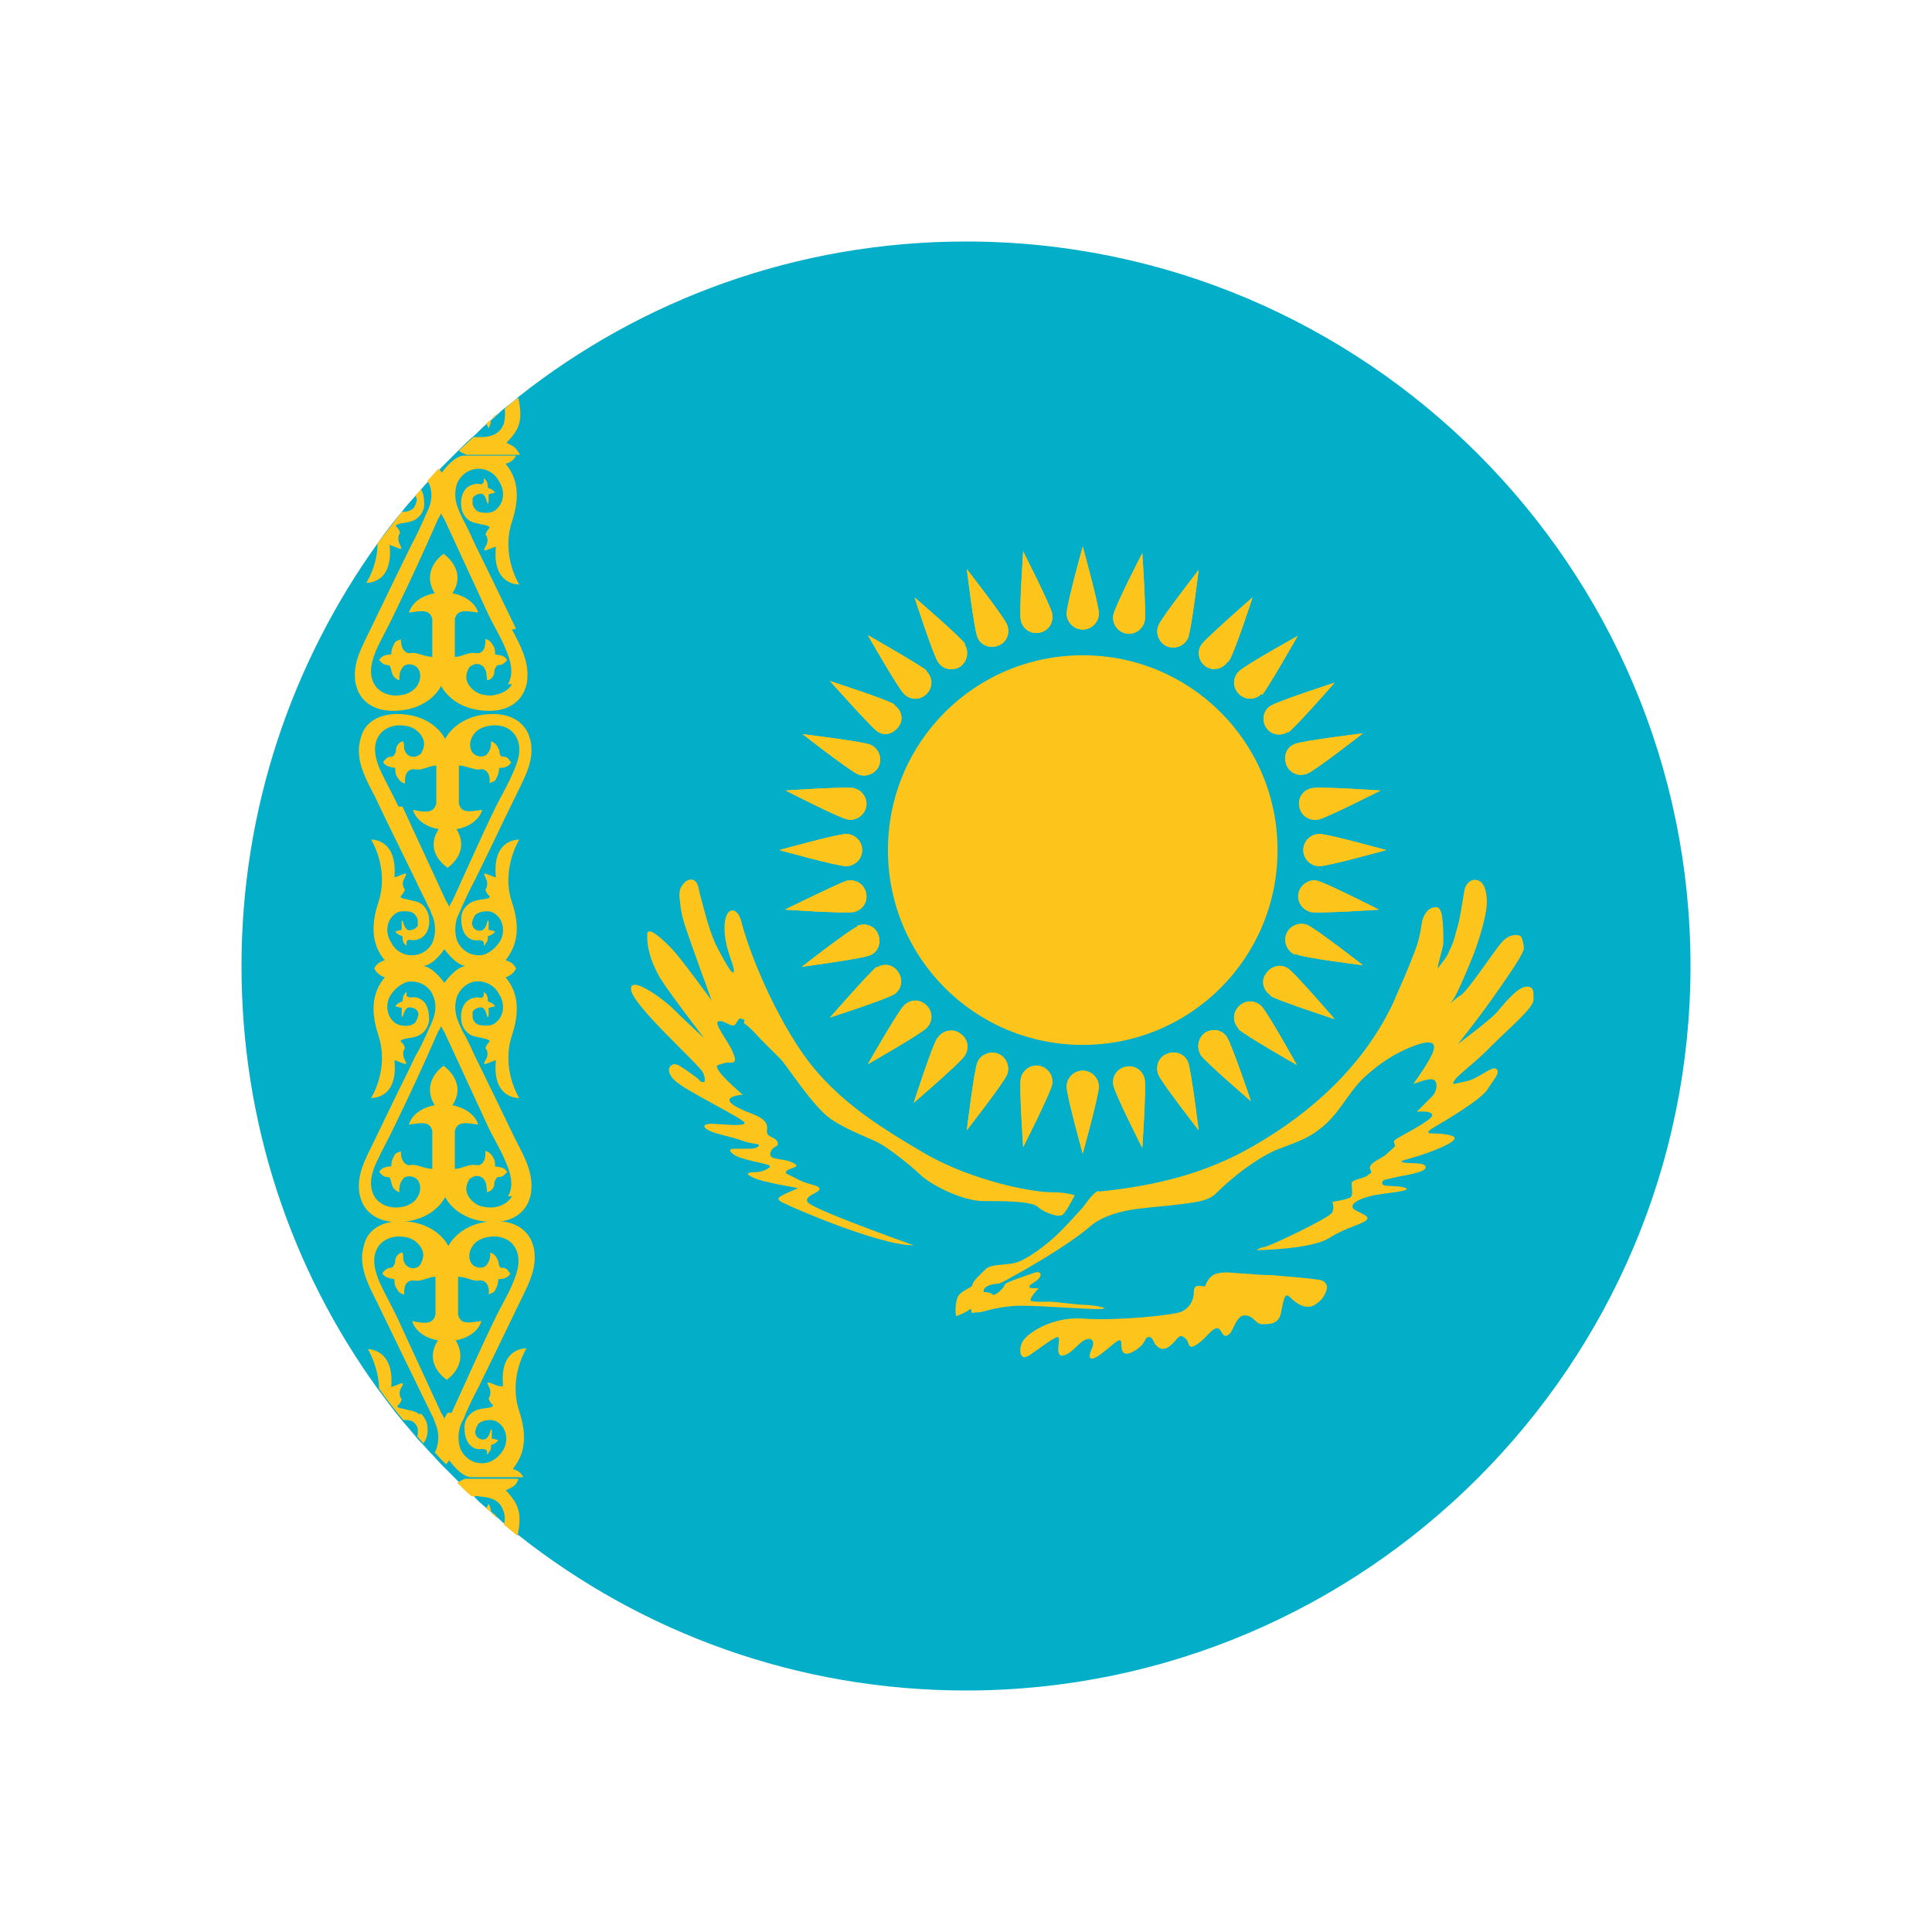 <?xml version="1.0" encoding="UTF-8"?>
<svg id="Layer_1" data-name="Layer 1" xmlns="http://www.w3.org/2000/svg" viewBox="0 0 24 24">
  <defs>
    <style>
      .cls-1 {
        fill: #03aec9;
      }

      .cls-1, .cls-2, .cls-3, .cls-4 {
        stroke-width: 0px;
      }

      .cls-2 {
        fill: #000;
      }

      .cls-3 {
        fill: none;
      }

      .cls-4 {
        fill: #fdc41b;
      }
    </style>
  </defs>
  <rect class="cls-3" width="24" height="24"/>
  <g>
    <path class="cls-2" d="M16.71,7.34c2.92,2.92,3.18,7.42.57,10.03-2.61,2.61-7.11,2.35-10.03-.57-2.92-2.92-3.18-7.42-.57-10.03,2.61-2.61,7.11-2.35,10.03.57Z"/>
    <g>
      <g>
        <path class="cls-1" d="M21,12c0,4.96-4.04,9-9,9-2.1,0-4.03-.72-5.56-1.93-.06-.04-.12-.09-.17-.14-.03-.02-.06-.05-.08-.07-.03-.02-.06-.05-.08-.07-.02-.02-.04-.03-.06-.05-.06-.05-.12-.1-.17-.16s-.12-.11-.18-.17c-.07-.07-.14-.14-.21-.21-.05-.05-.09-.1-.14-.15-.04-.04-.07-.08-.11-.12-.03-.03-.06-.06-.08-.09-.06-.07-.11-.13-.17-.2-.11-.13-.2-.26-.3-.39-1.07-1.48-1.69-3.29-1.69-5.25s.63-3.77,1.69-5.25c.09-.13.19-.26.3-.39h0c.05-.07.11-.13.17-.2.03-.03.05-.06.08-.09.03-.04.07-.08.11-.12.05-.05.09-.1.14-.15.07-.07.14-.14.21-.21.06-.06.12-.12.18-.17.06-.05.11-.11.17-.16.02-.02.04-.03.06-.05h0s0,0,0,0c.03-.02.05-.05.08-.07.03-.03.05-.05.08-.07.06-.05.12-.09.17-.14,1.53-1.21,3.46-1.93,5.56-1.93,4.96,0,9,4.04,9,9Z"/>
        <g>
          <g>
            <path class="cls-4" d="M6.11,13.55c-.07-.14-.14-.29-.21-.43-.05-.11-.1-.22-.16-.32-.01-.03-.03-.06-.04-.09,0,0,0,0,0,0-.05-.11-.06-.23-.02-.34.06-.13.19-.21.33-.17.08.02.15.07.19.15.07.11.06.23,0,.31-.04.05-.08.08-.15.08-.05,0-.12,0-.15-.04-.02-.02-.03-.05-.03-.07,0-.02,0-.04,0-.06.02-.04.09-.07.13-.05.04.03.04.09.06.12,0,0,.01-.02.01-.03,0-.01,0-.02,0-.03,0-.01,0-.03,0-.04,0-.01,0-.02,0-.02,0,0,.08-.02.08-.02s-.02-.04-.09-.06c0-.02,0-.05-.01-.07,0-.01-.01-.02-.02-.03,0,0-.02-.02-.02-.02,0,.01,0,.03,0,.04-.01.04-.04.04-.07.03-.06,0-.12.02-.16.07-.04.05-.06.13-.05.2,0,.06.03.13.08.17.05.05.13.05.2.07.01,0,.09.02.07.04-.04.04-.05.08-.05.08,0,0,.06.06,0,.15-.05.09.03.03.13,0-.05.49.29.47.29.47,0,0-.23-.36-.09-.78.14-.42,0-.62-.08-.72.1-.03.13-.11.13-.11,0,0-.03-.08-.13-.1.08-.11.22-.31.08-.72s.09-.78.09-.78c0,0-.34-.02-.29.47-.1-.03-.18-.09-.13,0,.05.09,0,.15,0,.15,0,0,.01.05.05.08.02.03-.06.04-.07.04-.07.01-.15.02-.2.07-.05.04-.08.1-.08.17,0,.07.01.14.05.2.04.05.09.08.16.07.03,0,.06,0,.07.03,0,.01,0,.03,0,.04,0,0,.02-.02.02-.02,0-.01.01-.02.02-.03.01-.02.01-.05.01-.07.07-.02.09-.06.09-.06,0,0-.07-.02-.08-.02-.01,0,0,0,0-.02s0-.03,0-.04c0-.01,0-.02,0-.04,0,0-.01-.02-.01-.02-.01.03-.02.09-.06.12-.04.03-.12,0-.13-.05-.01-.02-.01-.04,0-.06,0-.02.02-.05.03-.07.04-.04.1-.05.15-.05.06,0,.11.03.15.08.06.08.07.21,0,.31-.05.07-.11.12-.19.15-.14.03-.27-.04-.33-.17-.04-.11-.03-.24.02-.34t0,0s.03-.06.04-.09c.05-.11.1-.22.16-.33.07-.14.14-.29.21-.43.1-.21.2-.42.3-.62.09-.19.21-.39.19-.61,0-.05-.02-.11-.04-.16-.08-.17-.25-.24-.43-.24-.46,0-.6.31-.6.31,0,0-.14-.31-.6-.31-.18,0-.36.07-.43.24-.02.05-.03.1-.04.16-.02.22.09.42.19.61.1.21.2.42.3.62.07.14.14.29.21.43.05.11.11.22.16.33.02.03.03.06.04.09t0,0c.05.1.06.23.02.34-.05.13-.19.2-.33.17-.08-.02-.15-.07-.19-.15-.07-.11-.06-.23,0-.31.04-.05.08-.08.15-.08.05,0,.12,0,.15.05.02.02.03.05.03.07,0,.02,0,.04,0,.06-.02.04-.1.07-.13.05-.04-.03-.05-.09-.06-.12,0,0-.01.02-.01.02,0,.01,0,.02,0,.04,0,.01,0,.03,0,.04s0,.02,0,.02c0,0-.08.02-.08.02,0,0,.02.04.09.06,0,.02,0,.05.01.07,0,.01.01.02.02.03,0,0,.02.02.02.02,0-.01,0-.03,0-.04,0-.04.04-.04.07-.03.06,0,.12-.02.16-.07.04-.05.06-.13.05-.2,0-.06-.04-.13-.08-.17-.06-.05-.14-.05-.2-.07-.01,0-.09-.01-.07-.04.04-.04.05-.08.05-.08,0,0-.06-.06,0-.15.05-.09-.03-.03-.13,0,.04-.49-.29-.47-.29-.47,0,0,.23.36.09.78-.14.42,0,.62.08.72-.1.02-.13.1-.13.1,0,0,.03.08.13.11-.08.1-.22.3-.08.72.14.42-.09.78-.09.78,0,0,.34.02.29-.47.1.03.18.09.13,0-.05-.09,0-.15,0-.15,0,0-.01-.05-.05-.08-.02-.02.06-.04.07-.04.07-.01.15-.02.2-.07.05-.04.08-.11.08-.17,0-.07-.01-.14-.05-.2-.04-.05-.1-.08-.16-.07-.03,0-.07,0-.07-.03,0-.01,0-.03,0-.04,0,0-.02.02-.02.02,0,.01-.01.02-.02.03,0,.02-.01.05-.01.07-.07.02-.09.06-.09.06s.07.02.08.02c.01,0,0,0,0,.02,0,.01,0,.03,0,.04,0,.01,0,.02,0,.03,0,0,.01.03.01.03.01-.03.02-.09.06-.12.04-.02.12.01.13.05.01.02.01.04,0,.06,0,.02-.02.05-.03.07-.04.04-.1.05-.15.04-.06,0-.11-.03-.15-.08-.06-.08-.07-.21,0-.31.05-.07.11-.12.19-.15.14-.03.28.04.33.17.05.11.03.23-.02.34,0,0,0,0,0,0-.01.03-.03.06-.04.09-.05.11-.1.22-.16.32-.07.15-.14.29-.21.43-.1.21-.2.41-.3.62-.09.19-.21.39-.19.61,0,.05.02.11.04.16.08.17.25.24.43.24.46,0,.6-.31.6-.31,0,0,.14.31.6.31.18,0,.35-.07.43-.24.02-.05.04-.1.04-.16.02-.22-.09-.42-.19-.61-.1-.21-.2-.41-.3-.62ZM4.95,10.02c-.07-.15-.15-.29-.22-.44-.06-.13-.11-.3-.03-.43.05-.09.16-.14.26-.14.06,0,.13.01.18.04.05.03.1.08.12.14.02.06,0,.12-.03.17-.04.04-.11.06-.16.02-.03-.02-.04-.05-.05-.08,0-.03,0-.06-.01-.09-.04,0-.08.04-.09.09,0,.02,0,.05-.02.07-.01.03-.03.03-.05.03-.02,0-.04.01-.06.03,0,0-.03.03-.03.04.03.05.09.06.15.07,0,.04,0,.08.03.12.01.02.02.03.04.05,0,0,.05.03.05.02,0-.06,0-.15.08-.17.02-.01.05,0,.08,0,.08,0,.15-.05.23-.05,0,.17,0,.47,0,.47-.03.13-.15.11-.29.08.04.14.19.22.32.24-.19.29.11.48.11.48,0,0,.29-.19.11-.48.13-.02.28-.1.32-.24-.15.02-.26.05-.29-.08,0,0,0-.3,0-.47.08,0,.15.04.23.05.02,0,.06-.01.08,0,.07.03.08.11.07.17,0,0,.04-.02.05-.02.02-.01.03-.03.04-.05.02-.04.03-.07.03-.12.05,0,.12-.01.15-.07,0,0-.03-.03-.03-.04-.01-.01-.03-.03-.06-.03-.02,0-.04,0-.05-.03-.01-.02,0-.05-.02-.07-.01-.04-.05-.08-.09-.09,0,.03,0,.06-.01.09-.01.03-.03.06-.05.08-.05.03-.12.02-.16-.02-.04-.04-.05-.11-.03-.17.02-.06.06-.11.12-.14s.12-.04.18-.04c.11,0,.21.05.26.14.08.14.03.3-.03.43-.06.15-.15.3-.22.44-.19.39-.36.78-.54,1.17-.01.02-.04.06-.04.08,0-.02-.03-.06-.04-.08-.18-.39-.36-.78-.54-1.17ZM5.26,12c.14-.02.26-.21.26-.21,0,0,.13.19.26.21-.13.02-.26.21-.26.21,0,0-.13-.19-.26-.21ZM6.36,14.86c-.05.09-.16.14-.26.14-.06,0-.13-.01-.18-.04-.05-.03-.1-.08-.12-.14-.02-.06,0-.12.03-.17.04-.04.11-.06.16-.02.03.02.04.05.05.08,0,.03.01.06.01.1.04-.01.08-.04.09-.09,0-.02,0-.05.02-.07.01-.03.03-.03.05-.03.02,0,.04-.01.06-.03,0,0,.03-.03.03-.03-.03-.06-.09-.06-.15-.07,0-.04,0-.08-.03-.12-.01-.02-.02-.03-.04-.05,0,0-.05-.03-.05-.02,0,.06,0,.14-.07.17-.02.01-.06,0-.08,0-.08,0-.15.05-.23.05,0-.17,0-.47,0-.47.03-.13.15-.1.29-.08-.04-.14-.2-.22-.32-.24.19-.29-.11-.49-.11-.49,0,0-.29.19-.11.49-.13.02-.28.1-.32.24.14-.02.26-.05.29.08,0,0,0,.3,0,.47-.08,0-.15-.04-.23-.05-.03,0-.06.01-.08,0-.07-.03-.08-.11-.08-.17,0,0-.04.02-.05.02-.02.01-.03.03-.04.05-.02.04-.03.07-.03.12-.05,0-.12.01-.15.07,0,0,.03.03.03.03.02.02.04.03.06.03.02,0,.04,0,.05.03.01.02.01.05.02.07.01.04.05.08.09.09,0-.03,0-.07.01-.1.01-.03.03-.06.05-.08.05-.03.12-.02.16.02.04.04.05.11.03.17-.02.06-.06.11-.12.14-.05.03-.12.04-.18.04-.1,0-.21-.05-.26-.14-.08-.14-.03-.3.03-.43.07-.15.15-.29.22-.44.19-.39.37-.78.54-1.17.01-.02.04-.06.04-.08,0,.02.03.06.04.08.18.39.36.78.54,1.17.07.15.16.29.22.44.06.13.11.3.03.43Z"/>
            <path class="cls-4" d="M6.41,7.81c-.1-.21-.2-.41-.3-.62-.07-.14-.14-.29-.21-.43-.05-.11-.1-.22-.16-.33-.01-.03-.03-.06-.04-.09t0,0c-.05-.11-.06-.23-.02-.34.06-.13.19-.2.33-.17.08.02.15.07.19.15.07.11.06.23,0,.31-.04.05-.08.08-.15.08-.05,0-.12,0-.15-.05-.02-.02-.03-.05-.03-.07,0-.02,0-.04,0-.06.02-.04.09-.07.13-.05.04.03.04.09.06.12,0,0,.01-.02.01-.03,0-.01,0-.02,0-.03,0-.01,0-.03,0-.04,0-.01,0-.02,0-.02,0,0,.08-.02.08-.02,0,0-.02-.04-.09-.06,0-.02,0-.05-.01-.07,0-.01-.01-.02-.02-.03,0,0-.02-.02-.02-.02,0,.01,0,.03,0,.04-.01.04-.04.04-.07.03-.06,0-.12.02-.16.07-.04.05-.06.13-.05.2,0,.06.03.13.08.17.05.05.13.05.2.07.01,0,.09.02.07.04-.04.04-.05.08-.05.08,0,0,.06.06,0,.15-.05.09.03.03.13,0-.05.49.29.47.29.47,0,0-.23-.36-.09-.78.14-.42,0-.62-.08-.72.1-.02.13-.1.13-.1h-.66c-.13.02-.26.21-.26.21,0,0-.02-.02-.04-.05-.05.05-.09.1-.14.15,0,.01.02.03.02.04.05.11.03.24-.02.34t0,0s-.03.06-.04.09c-.05.11-.1.22-.16.33-.07.14-.14.29-.21.43-.1.21-.2.41-.3.62-.09.19-.21.39-.19.61,0,.05.02.11.04.16.08.17.25.24.43.24.46,0,.6-.31.6-.31,0,0,.14.31.6.31.18,0,.35-.07.43-.24.02-.05.04-.1.04-.16.02-.22-.09-.42-.19-.61ZM6.36,8.5c-.05.09-.16.13-.26.14-.06,0-.13-.01-.18-.04-.05-.03-.1-.08-.12-.14-.02-.06,0-.12.03-.17.04-.04.11-.06.16-.02.03.02.04.05.05.08,0,.03.01.06.01.1.04,0,.08-.04.09-.09,0-.02,0-.05.02-.07.01-.03.03-.03.05-.03.02,0,.04-.01.06-.03,0,0,.03-.03.03-.03-.03-.06-.09-.06-.15-.07,0-.04,0-.08-.03-.12-.01-.02-.02-.03-.04-.05,0,0-.05-.03-.05-.02,0,.06,0,.14-.07.17-.02.01-.06,0-.08,0-.08,0-.15.05-.23.05,0-.17,0-.47,0-.47.03-.13.15-.1.29-.08-.04-.14-.2-.22-.32-.24.19-.29-.11-.49-.11-.49,0,0-.29.19-.11.49-.13.02-.28.1-.32.24.14-.02.26-.05.29.08,0,0,0,.3,0,.47-.08,0-.15-.04-.23-.05-.03,0-.06.01-.08,0-.07-.03-.08-.11-.08-.17,0,0-.04.02-.05.02-.02.01-.03.03-.04.05-.02.04-.03.08-.03.12-.05,0-.12.01-.15.07,0,0,.03.03.03.03.02.02.04.03.06.03.02,0,.04,0,.05.03.01.02.01.05.02.07.01.04.05.08.09.09,0-.03,0-.06.01-.1.01-.03.03-.06.05-.08.05-.03.12-.02.16.02.04.04.05.11.03.17-.02.06-.06.11-.12.14-.05.03-.12.04-.18.04-.1,0-.21-.05-.26-.14-.08-.14-.03-.3.03-.44.07-.15.15-.29.22-.44.19-.39.37-.78.54-1.17.01-.02.04-.06.04-.08,0,.02.03.06.04.08.18.39.36.78.54,1.17.07.15.16.29.22.44.06.14.11.3.03.44ZM5.24,6.07s0,0,0,0c-.03.03-.06.06-.08.09,0,0,.01.01.01.02.01.02.01.04,0,.06,0,.02-.02.05-.03.07-.04.04-.1.05-.15.05h0c-.1.13-.2.26-.3.39,0,.28-.14.49-.14.49,0,0,.34.02.29-.47.1.03.18.09.13,0-.05-.09,0-.15,0-.15,0,0-.01-.05-.05-.08-.02-.02.06-.04.07-.04.07-.01.15-.02.2-.07.05-.04.08-.1.08-.17,0-.07-.01-.14-.05-.2Z"/>
            <path class="cls-4" d="M6.2,17.22c-.1-.03-.18-.09-.13,0,.05.09,0,.15,0,.15,0,0,.01.05.05.08.02.03-.06.04-.07.04-.07.01-.15.02-.2.07-.05.04-.08.1-.08.17,0,.07.01.14.05.2.04.05.09.08.16.07.03,0,.06,0,.07.03,0,.01,0,.03,0,.04,0,0,.02-.02.02-.02,0-.01.01-.02.02-.03.01-.02.01-.05.01-.07.07-.02.09-.06.09-.06,0,0-.07-.02-.08-.02-.01,0,0,0,0-.02s0-.03,0-.04c0-.01,0-.03,0-.04,0,0-.01-.02-.01-.02-.01.03-.02.09-.06.12-.04.03-.12,0-.13-.05-.01-.02-.01-.04,0-.06,0-.02.02-.05.03-.07.04-.04.1-.05.15-.05.06,0,.11.03.15.08.06.08.07.21,0,.31-.05.07-.11.12-.19.14-.14.03-.27-.04-.33-.17-.04-.11-.03-.24.02-.34,0,0,0,0,0,0,.02-.03.03-.06.04-.09.05-.11.1-.22.16-.33.07-.14.14-.29.21-.43.1-.21.2-.41.3-.62.09-.19.21-.39.19-.62,0-.05-.02-.11-.04-.16-.08-.17-.25-.24-.43-.24-.46,0-.6.31-.6.31,0,0-.14-.31-.6-.31-.18,0-.36.07-.43.24-.02.05-.03.1-.04.16-.02.22.09.42.19.62.1.21.2.41.3.62.07.14.14.29.21.43.05.11.11.22.16.33.02.03.03.06.04.09,0,0,0,0,0,0,.05.11.06.23.02.34,0,.01-.01.03-.02.04.04.05.09.1.14.15.03-.03.04-.05.04-.05,0,0,.13.19.26.21h.66s-.03-.08-.13-.1c.08-.11.22-.3.08-.72-.14-.42.09-.78.09-.78,0,0-.34-.02-.29.47ZM5.56,17.55s-.04.06-.04.08c0-.02-.03-.06-.04-.08-.18-.39-.36-.78-.54-1.17-.07-.15-.15-.29-.22-.44-.06-.14-.11-.3-.03-.44.05-.09.16-.14.26-.14.06,0,.13.01.18.04.05.03.1.08.12.14.02.06,0,.12-.03.17s-.11.06-.16.02c-.03-.02-.04-.05-.05-.08,0-.03,0-.06-.01-.09-.04,0-.08.04-.09.09,0,.02,0,.05-.02.07-.01.03-.03.03-.05.03-.02,0-.04.02-.06.03,0,0-.03.03-.03.04.03.05.09.06.15.07,0,.04,0,.08.03.12.01.02.02.04.04.05,0,0,.05.03.05.02,0-.06,0-.15.08-.17.02-.01.05,0,.08,0,.08,0,.15-.05.23-.05,0,.17,0,.47,0,.47-.03.13-.15.11-.29.08.04.14.19.22.32.24-.19.3.11.49.11.49,0,0,.29-.19.11-.49.13-.02.28-.1.32-.24-.15.02-.26.05-.29-.08,0,0,0-.3,0-.47.08,0,.15.04.23.05.02,0,.06-.01.08,0,.07.03.08.11.07.17,0,0,.04-.02.05-.02.02-.01.03-.03.04-.05.02-.04.03-.07.03-.12.05,0,.12-.01.15-.07,0,0-.03-.03-.03-.04-.01-.01-.03-.03-.06-.03s-.04,0-.05-.03c-.01-.02,0-.05-.02-.07-.01-.04-.05-.08-.09-.09,0,.03,0,.06-.01.09-.01.03-.03.06-.05.08-.05.03-.12.02-.16-.02-.04-.04-.05-.11-.03-.17.02-.06.06-.11.12-.14s.12-.04.18-.04c.11,0,.21.05.26.14.08.14.03.3-.03.44-.06.15-.15.29-.22.44-.19.39-.36.78-.54,1.17ZM5.21,17.57c-.06-.05-.14-.05-.2-.07-.01,0-.09-.01-.07-.04.04-.03.05-.08.05-.08,0,0-.06-.06,0-.15.05-.09-.03-.03-.13,0,.04-.48-.29-.47-.29-.47,0,0,.13.21.14.49.09.13.19.26.3.39.05,0,.12,0,.15.05.02.02.03.05.03.07,0,.02,0,.04,0,.06,0,0,0,.01-.01.02.03.03.05.06.08.09,0,0,0,0,0,0,.04-.05.06-.13.05-.2,0-.06-.04-.13-.08-.17Z"/>
          </g>
          <path class="cls-4" d="M6.07,18.68l-.03.06s.04.03.06.05c0-.06-.03-.11-.03-.11ZM6.1,18.79s.05.05.08.07c-.01-.02-.03-.06-.08-.07ZM6.29,18.51s.06-.03.06-.03c.05-.02.08-.07.09-.11h-.66s-.04.01-.1.05c.06.06.12.12.18.17.03,0,.06-.01.1,0,.16.01.25.06.29.17.02.05.03.12.01.18.06.05.11.09.17.14.05-.27.03-.38-.15-.57Z"/>
          <path class="cls-4" d="M6.35,5.53s-.06-.03-.06-.03c.18-.18.2-.29.15-.56-.06.04-.12.09-.17.14.01.06,0,.13-.01.18-.04.11-.13.17-.29.17-.03,0-.06,0-.09,0-.06.06-.12.11-.18.17.06.04.1.05.1.05h.66s-.05-.09-.09-.11ZM6.1,5.21s.07-.05.08-.07c-.03.02-.06.04-.08.07ZM6.04,5.26l.03.06s.03-.05.03-.11c-.02.02-.04.03-.06.05Z"/>
        </g>
      </g>
      <g>
        <g>
          <path class="cls-4" d="M15.87,10.56c0,1.34-1.08,2.42-2.42,2.42s-2.42-1.08-2.42-2.42,1.08-2.42,2.42-2.42,2.42,1.08,2.42,2.42Z"/>
          <path class="cls-4" d="M13.65,7.62c0,.11-.09.2-.2.2s-.2-.09-.2-.2.2-.83.2-.83c0,0,.2.72.2.83Z"/>
          <path class="cls-4" d="M13.65,7.62c0,.11-.09.2-.2.2s-.2-.09-.2-.2.2-.83.2-.83c0,0,.2.72.2.83Z"/>
          <path class="cls-4" d="M13.07,7.63c.02.11-.05.21-.16.23s-.21-.05-.23-.16c-.02-.11.03-.85.03-.85,0,0,.34.67.36.77Z"/>
          <path class="cls-4" d="M13.07,7.63c.02.11-.05.21-.16.23s-.21-.05-.23-.16c-.02-.11.03-.85.03-.85,0,0,.34.67.36.77Z"/>
          <path class="cls-4" d="M12.51,7.76c.04.1,0,.22-.11.26-.1.04-.22,0-.26-.11-.04-.1-.13-.84-.13-.84,0,0,.46.59.5.69Z"/>
          <path class="cls-4" d="M12.51,7.76c.04.1,0,.22-.11.26-.1.04-.22,0-.26-.11-.04-.1-.13-.84-.13-.84,0,0,.46.59.5.69Z"/>
          <path class="cls-4" d="M11.98,8c.06.09.04.21-.05.28-.09.06-.22.04-.28-.06-.06-.09-.29-.8-.29-.8,0,0,.57.49.63.58Z"/>
          <path class="cls-4" d="M11.98,8c.06.09.04.21-.05.28-.09.06-.22.04-.28-.06-.06-.09-.29-.8-.29-.8,0,0,.57.49.63.58Z"/>
          <path class="cls-4" d="M11.51,8.34c.08.08.08.2,0,.28-.08.08-.2.08-.28,0-.08-.08-.45-.73-.45-.73,0,0,.65.37.73.44Z"/>
          <path class="cls-4" d="M11.51,8.34c.08.08.08.2,0,.28-.08.08-.2.08-.28,0-.08-.08-.45-.73-.45-.73,0,0,.65.37.73.44Z"/>
          <path class="cls-4" d="M11.11,8.76c.09.06.12.18.05.27s-.18.12-.27.05-.58-.62-.58-.62c0,0,.71.23.8.29Z"/>
          <path class="cls-4" d="M11.11,8.76c.09.06.12.18.05.27s-.18.12-.27.05-.58-.62-.58-.62c0,0,.71.23.8.29Z"/>
          <path class="cls-4" d="M10.81,9.25c.1.04.15.16.11.26-.04.1-.16.15-.26.11s-.69-.5-.69-.5c0,0,.74.09.84.13Z"/>
          <path class="cls-4" d="M10.81,9.25c.1.04.15.16.11.26-.04.1-.16.15-.26.11s-.69-.5-.69-.5c0,0,.74.09.84.13Z"/>
          <path class="cls-4" d="M10.6,9.79c.11.02.18.13.16.23-.02.11-.13.18-.23.16-.11-.02-.77-.36-.77-.36,0,0,.74-.05.85-.03Z"/>
          <path class="cls-4" d="M10.6,9.79c.11.02.18.13.16.23-.02.11-.13.18-.23.16-.11-.02-.77-.36-.77-.36,0,0,.74-.05.85-.03Z"/>
          <path class="cls-4" d="M10.51,10.36c.11,0,.2.09.2.2s-.09.2-.2.2-.83-.2-.83-.2c0,0,.72-.2.83-.2Z"/>
          <path class="cls-4" d="M10.51,10.36c.11,0,.2.09.2.2s-.09.2-.2.2-.83-.2-.83-.2c0,0,.72-.2.83-.2Z"/>
          <path class="cls-4" d="M10.53,10.94c.11-.02.21.05.23.16.02.11-.05.21-.16.23-.11.02-.85-.03-.85-.03,0,0,.67-.33.77-.36Z"/>
          <path class="cls-4" d="M10.53,10.94c.11-.02.21.05.23.16.02.11-.05.21-.16.23-.11.02-.85-.03-.85-.03,0,0,.67-.33.77-.36Z"/>
          <path class="cls-4" d="M10.65,11.5c.1-.04.22,0,.26.11.04.1,0,.22-.11.26-.1.04-.84.14-.84.14,0,0,.59-.46.69-.5Z"/>
          <path class="cls-4" d="M10.65,11.5c.1-.04.22,0,.26.11.04.1,0,.22-.11.26-.1.04-.84.14-.84.14,0,0,.59-.46.69-.5Z"/>
          <path class="cls-4" d="M10.89,12.02c.09-.06.21-.04.27.06.06.09.04.21-.05.27s-.8.29-.8.29c0,0,.49-.56.58-.63Z"/>
          <path class="cls-4" d="M10.89,12.02c.09-.06.21-.04.27.06.06.09.04.21-.05.27s-.8.29-.8.29c0,0,.49-.56.58-.63Z"/>
          <path class="cls-4" d="M11.23,12.49c.08-.08.2-.08.28,0,.08.08.08.2,0,.28-.08.08-.73.45-.73.45,0,0,.37-.65.45-.73Z"/>
          <path class="cls-4" d="M11.23,12.49c.08-.08.2-.08.28,0,.08.08.08.2,0,.28-.08.08-.73.45-.73.45,0,0,.37-.65.45-.73Z"/>
          <path class="cls-4" d="M11.65,12.89c.06-.09.19-.12.28-.05.09.06.12.18.05.28-.06.09-.63.58-.63.58,0,0,.23-.71.29-.8Z"/>
          <path class="cls-4" d="M11.65,12.89c.06-.09.19-.12.28-.05.09.06.12.18.05.28-.06.09-.63.58-.63.58,0,0,.23-.71.29-.8Z"/>
          <path class="cls-4" d="M12.14,13.2c.04-.1.16-.15.26-.11.1.04.15.16.11.26-.04.1-.5.69-.5.69,0,0,.09-.74.13-.84Z"/>
          <path class="cls-4" d="M12.14,13.2c.04-.1.16-.15.26-.11.1.04.15.16.11.26-.04.1-.5.69-.5.69,0,0,.09-.74.13-.84Z"/>
          <path class="cls-4" d="M12.68,13.4c.02-.11.13-.18.23-.16.11.02.18.13.16.23-.02.11-.36.78-.36.78,0,0-.05-.75-.03-.85Z"/>
          <path class="cls-4" d="M12.68,13.4c.02-.11.13-.18.23-.16.11.02.18.13.16.23-.02.11-.36.78-.36.78,0,0-.05-.75-.03-.85Z"/>
          <path class="cls-4" d="M13.25,13.5c0-.11.09-.2.2-.2s.2.09.2.2-.2.83-.2.83c0,0-.2-.72-.2-.83Z"/>
          <path class="cls-4" d="M13.25,13.5c0-.11.09-.2.2-.2s.2.09.2.2-.2.83-.2.83c0,0-.2-.72-.2-.83Z"/>
          <path class="cls-4" d="M13.83,13.48c-.02-.11.05-.21.16-.23.11-.02.21.05.23.16.02.11-.03.85-.03.85,0,0-.34-.67-.36-.78Z"/>
          <path class="cls-4" d="M13.83,13.48c-.02-.11.05-.21.16-.23.11-.02.21.05.23.16.02.11-.03.85-.03.85,0,0-.34-.67-.36-.78Z"/>
          <path class="cls-4" d="M14.39,13.35c-.04-.1,0-.22.11-.26.1-.04.22,0,.26.11s.13.84.13.84c0,0-.46-.59-.5-.69Z"/>
          <path class="cls-4" d="M14.39,13.35c-.04-.1,0-.22.11-.26.1-.04.22,0,.26.11s.13.84.13.84c0,0-.46-.59-.5-.69Z"/>
          <path class="cls-4" d="M14.92,13.11c-.06-.09-.04-.22.05-.28s.21-.04.27.05c.06.09.3.8.3.8,0,0-.57-.49-.63-.58Z"/>
          <path class="cls-4" d="M14.92,13.11c-.06-.09-.04-.22.05-.28s.21-.04.27.05c.06.09.3.8.3.8,0,0-.57-.49-.63-.58Z"/>
          <path class="cls-4" d="M15.39,12.78c-.08-.08-.08-.2,0-.28.08-.08.2-.08.28,0,.08.08.44.73.44.73,0,0-.65-.37-.73-.45Z"/>
          <path class="cls-4" d="M15.39,12.78c-.08-.08-.08-.2,0-.28.08-.08.2-.08.28,0,.08.08.44.73.44.73,0,0-.65-.37-.73-.45Z"/>
          <path class="cls-4" d="M15.78,12.36c-.09-.06-.12-.18-.05-.27.06-.09.18-.12.27-.06.09.06.58.63.58.63,0,0-.71-.23-.8-.29Z"/>
          <path class="cls-4" d="M15.78,12.36c-.09-.06-.12-.18-.05-.27.06-.09.18-.12.27-.06.09.06.58.63.58.63,0,0-.71-.23-.8-.29Z"/>
          <path class="cls-4" d="M16.09,11.86c-.1-.04-.15-.16-.11-.26s.16-.15.26-.11c.1.04.69.5.69.5,0,0-.74-.09-.84-.14Z"/>
          <path class="cls-4" d="M16.09,11.86c-.1-.04-.15-.16-.11-.26s.16-.15.26-.11c.1.04.69.5.69.5,0,0-.74-.09-.84-.14Z"/>
          <path class="cls-4" d="M16.29,11.33c-.11-.02-.18-.13-.16-.23.02-.11.13-.18.23-.16s.77.36.77.36c0,0-.74.05-.85.03Z"/>
          <path class="cls-4" d="M16.29,11.33c-.11-.02-.18-.13-.16-.23.02-.11.13-.18.23-.16s.77.36.77.36c0,0-.74.05-.85.03Z"/>
          <path class="cls-4" d="M16.39,10.76c-.11,0-.2-.09-.2-.2s.09-.2.2-.2.83.2.83.2c0,0-.72.2-.83.2Z"/>
          <path class="cls-4" d="M16.39,10.76c-.11,0-.2-.09-.2-.2s.09-.2.2-.2.83.2.83.2c0,0-.72.2-.83.2Z"/>
          <path class="cls-4" d="M16.37,10.18c-.11.02-.21-.05-.23-.16-.02-.11.05-.21.16-.23.11-.02.85.03.85.03,0,0-.67.34-.77.36Z"/>
          <path class="cls-4" d="M16.37,10.18c-.11.02-.21-.05-.23-.16-.02-.11.05-.21.16-.23.11-.02.85.03.85.03,0,0-.67.34-.77.36Z"/>
          <path class="cls-4" d="M16.24,9.61c-.1.04-.22,0-.26-.11s0-.22.11-.26c.1-.04.84-.13.84-.13,0,0-.59.46-.69.5Z"/>
          <path class="cls-4" d="M16.24,9.61c-.1.04-.22,0-.26-.11s0-.22.11-.26c.1-.04.84-.13.84-.13,0,0-.59.46-.69.5Z"/>
          <path class="cls-4" d="M16,9.09c-.09.06-.21.04-.27-.05-.06-.09-.04-.21.05-.27.09-.06.8-.29.8-.29,0,0-.49.56-.58.62Z"/>
          <path class="cls-4" d="M16,9.09c-.09.06-.21.04-.27-.05-.06-.09-.04-.21.05-.27.09-.06.8-.29.8-.29,0,0-.49.56-.58.62Z"/>
          <path class="cls-4" d="M15.67,8.62c-.08.08-.2.08-.28,0-.08-.08-.08-.2,0-.28.08-.08.73-.44.73-.44,0,0-.37.65-.44.73Z"/>
          <path class="cls-4" d="M15.67,8.62c-.08.08-.2.08-.28,0-.08-.08-.08-.2,0-.28.08-.08.73-.44.73-.44,0,0-.37.65-.44.73Z"/>
          <path class="cls-4" d="M15.25,8.22c-.06.09-.18.12-.27.06-.09-.06-.12-.19-.05-.28s.63-.58.63-.58c0,0-.23.71-.3.8Z"/>
          <path class="cls-4" d="M15.25,8.22c-.06.09-.18.12-.27.06-.09-.06-.12-.19-.05-.28s.63-.58.63-.58c0,0-.23.71-.3.8Z"/>
          <path class="cls-4" d="M14.76,7.92c-.04.1-.16.15-.26.11-.1-.04-.15-.16-.11-.26s.5-.69.5-.69c0,0-.09.74-.13.84Z"/>
          <path class="cls-4" d="M14.76,7.92c-.04.1-.16.15-.26.11-.1-.04-.15-.16-.11-.26s.5-.69.5-.69c0,0-.09.74-.13.84Z"/>
          <path class="cls-4" d="M14.22,7.71c-.02.11-.13.18-.23.16-.11-.02-.18-.13-.16-.23.02-.11.36-.77.36-.77,0,0,.05.74.03.85Z"/>
          <path class="cls-4" d="M14.22,7.71c-.02.11-.13.18-.23.16-.11-.02-.18-.13-.16-.23.02-.11.36-.77.36-.77,0,0,.05.74.03.85Z"/>
        </g>
        <g>
          <path class="cls-4" d="M13.65,14.79c-.08.03-.15.15-.2.21-.09.1-.18.2-.28.3-.17.17-.43.36-.57.39-.14.03-.29.01-.36.08-.07.07-.16.15-.16.19s-.16.07-.19.17-.02.21-.01.22c0,0,.13-.05.16-.08.03-.03.03.04.03.04,0,0,.09-.01.11-.01.02,0,.24-.08.51-.08s.86.05.99.04-.12-.05-.2-.05-.39-.04-.44-.04-.24.01-.24-.02c0-.03.08-.13.1-.14.02-.02-.21.02-.07-.07.15-.09.1-.16.02-.13s-.37.12-.37.15-.12.15-.15.12c-.03-.03-.11-.03-.11-.03,0,0-.02-.06.09-.09s.05.02.23-.08c.18-.1.72-.4,1.02-.66.16-.13.42-.19.63-.21.16-.02.32-.03.47-.05.13-.02.34-.03.44-.13.2-.2.48-.42.74-.54.2-.08.39-.13.56-.27.23-.17.34-.44.54-.63.14-.13.3-.25.47-.33.06-.03.45-.22.4-.02-.03.12-.23.39-.25.42-.02.02.21-.09.26-.04.05.05.02.15-.03.2-.06.06-.19.19-.19.19,0,0,.21-.02.19.05s-.43.27-.46.3c-.03.03,0,.05,0,.07s-.06.06-.11.11c-.05.05-.23.11-.2.18s.01.04-.03.08-.2.05-.2.1.02.14-.01.17c-.03.03-.23.06-.23.06,0,0,.03.06,0,.13-.03.07-.8.43-.84.43s-.11.04-.1.04c.01,0,.68-.01.9-.15s.42-.17.47-.23-.18-.1-.18-.16.14-.13.38-.16c.24-.03.36-.05.26-.08-.11-.03-.27,0-.27-.05s.03-.04.14-.07c.12-.03.4-.06.4-.13s-.21-.04-.28-.06c-.06-.02,0-.02.22-.09.21-.07.42-.16.42-.21s-.21-.06-.27-.06-.1-.01.02-.08c.12-.07.58-.34.66-.47.08-.13.16-.2.11-.25-.05-.05-.22.12-.37.15-.15.03-.2.06-.15-.01.04-.07.26-.22.47-.44.21-.21.51-.46.51-.56s.01-.18-.11-.16c-.12.03-.27.23-.35.32s-.48.39-.48.39c0,0,.22-.27.46-.61.24-.34.36-.53.36-.58s-.02-.13-.04-.15c-.02-.02-.13-.04-.23.07s-.41.59-.51.66c-.1.06-.17.16-.1.06.07-.1.26-.57.28-.63.02-.06.14-.4.14-.58,0-.08-.01-.23-.1-.27-.09-.04-.17.04-.18.13-.03.17-.05.34-.1.5-.02.09-.05.17-.09.25-.03.08-.09.14-.14.21.01-.11.06-.21.07-.32,0-.12,0-.23-.02-.35-.01-.04-.03-.1-.08-.09-.1,0-.16.12-.17.21-.02.14-.05.26-.11.4-.07.19-.16.38-.24.57-.36.77-1,1.36-1.73,1.78-.6.35-1.23.5-1.91.57-.01,0-.02,0-.03,0Z"/>
          <path class="cls-4" d="M14.97,15.98c-.06,0-.14-.04-.14.07s-.06.21-.17.25c-.12.04-.79.11-1.2.08-.4-.03-.71.19-.76.29s-.03.24.08.17c.11-.07.31-.23.36-.23s-.05.24.06.23c.12-.02.2-.17.29-.2s.11.04.07.12-.05.19.13.05c.18-.14.24-.22.24-.11s.04.16.18.07c.14-.09.1-.16.16-.16s.05.06.09.1c.04.04.11.11.26-.08.05-.05.06-.04.11,0,.05.05.02.15.14.07s.18-.2.25-.2c.06,0,.06.14.14.08.01,0,.02-.02.03-.03.04-.06.08-.21.17-.21.12,0,.13.11.22.11s.2,0,.23-.13.04-.28.11-.21c.09.09.22.18.34.08.06-.04.1-.1.12-.17.02-.05-.02-.11-.08-.12-.2-.03-.4-.04-.6-.06-.12,0-.23-.01-.35-.02-.1,0-.23-.03-.33,0-.11.02-.15.16-.15.16Z"/>
          <path class="cls-4" d="M9.24,12.71c.08.05.2.19.22.21.08.08.16.16.24.24.07.07.4.59.62.74.22.15.47.23.6.3s.37.26.51.39c.13.13.53.33.78.33s.6,0,.68.07c.07.07.26.14.31.1s.15-.24.15-.24c0,0-.09-.04-.3-.04s-.95-.13-1.56-.48c-.61-.36-1.18-.71-1.59-1.35-.41-.64-.64-1.32-.69-1.53-.05-.2-.21-.2-.21.08s.15.5.11.55c-.03.03-.21-.33-.22-.35-.09-.2-.14-.42-.2-.64-.01-.05-.02-.14-.08-.16-.07-.02-.12.04-.15.09-.03.06-.02.13-.01.2.01.12.04.23.08.34.04.12.08.23.12.34.06.18.13.35.19.53,0,0-.38-.53-.51-.66-.04-.04-.09-.09-.14-.13-.03-.02-.12-.11-.15-.05,0,.01,0,.03,0,.04,0,.19.07.36.16.52.14.22.55.75.55.75,0,0-.26-.24-.39-.37s-.55-.43-.52-.23.83.91.89,1.02c.01.02.06.14-.01.12-.02,0-.03-.02-.04-.03-.04-.04-.11-.08-.16-.12-.04-.02-.09-.07-.14-.07-.05,0-.13.07,0,.2s.87.48.87.53-.32.01-.41.01-.13.03-.04.08.29.08.42.13c.13.05.24.03.2.07-.03.03-.09.03-.13.03-.06,0-.14,0-.19,0-.04.01-.04.03,0,.06.08.08.43.12.46.15s-.11.08-.15.08c-.04,0-.2,0-.07.06.12.07.56.13.57.14,0,.01-.24.09-.24.13,0,.04.11.07.12.08.01.01,1.12.5,1.56.5-.25-.09-1.28-.46-1.32-.54-.04-.08.15-.11.15-.16s-.14-.05-.27-.12c-.13-.07-.18-.07-.13-.11s.19-.04.06-.1c-.13-.06-.29-.02-.27-.12.03-.1.11-.06.09-.13-.02-.06-.11-.06-.13-.11-.01-.04.01-.07-.01-.12-.05-.1-.22-.13-.31-.18-.04-.02-.11-.05-.14-.09-.05-.07.12-.09.16-.09-.04-.03-.4-.34-.31-.37.04-.01.08-.03.12-.03.04,0,.09.01.09-.04,0-.04-.03-.09-.04-.12-.06-.12-.22-.33-.17-.35.07-.03.16.08.21.04.02-.02.03-.05.05-.07.01-.02.04,0,.07.01Z"/>
        </g>
      </g>
    </g>
  </g>
</svg>